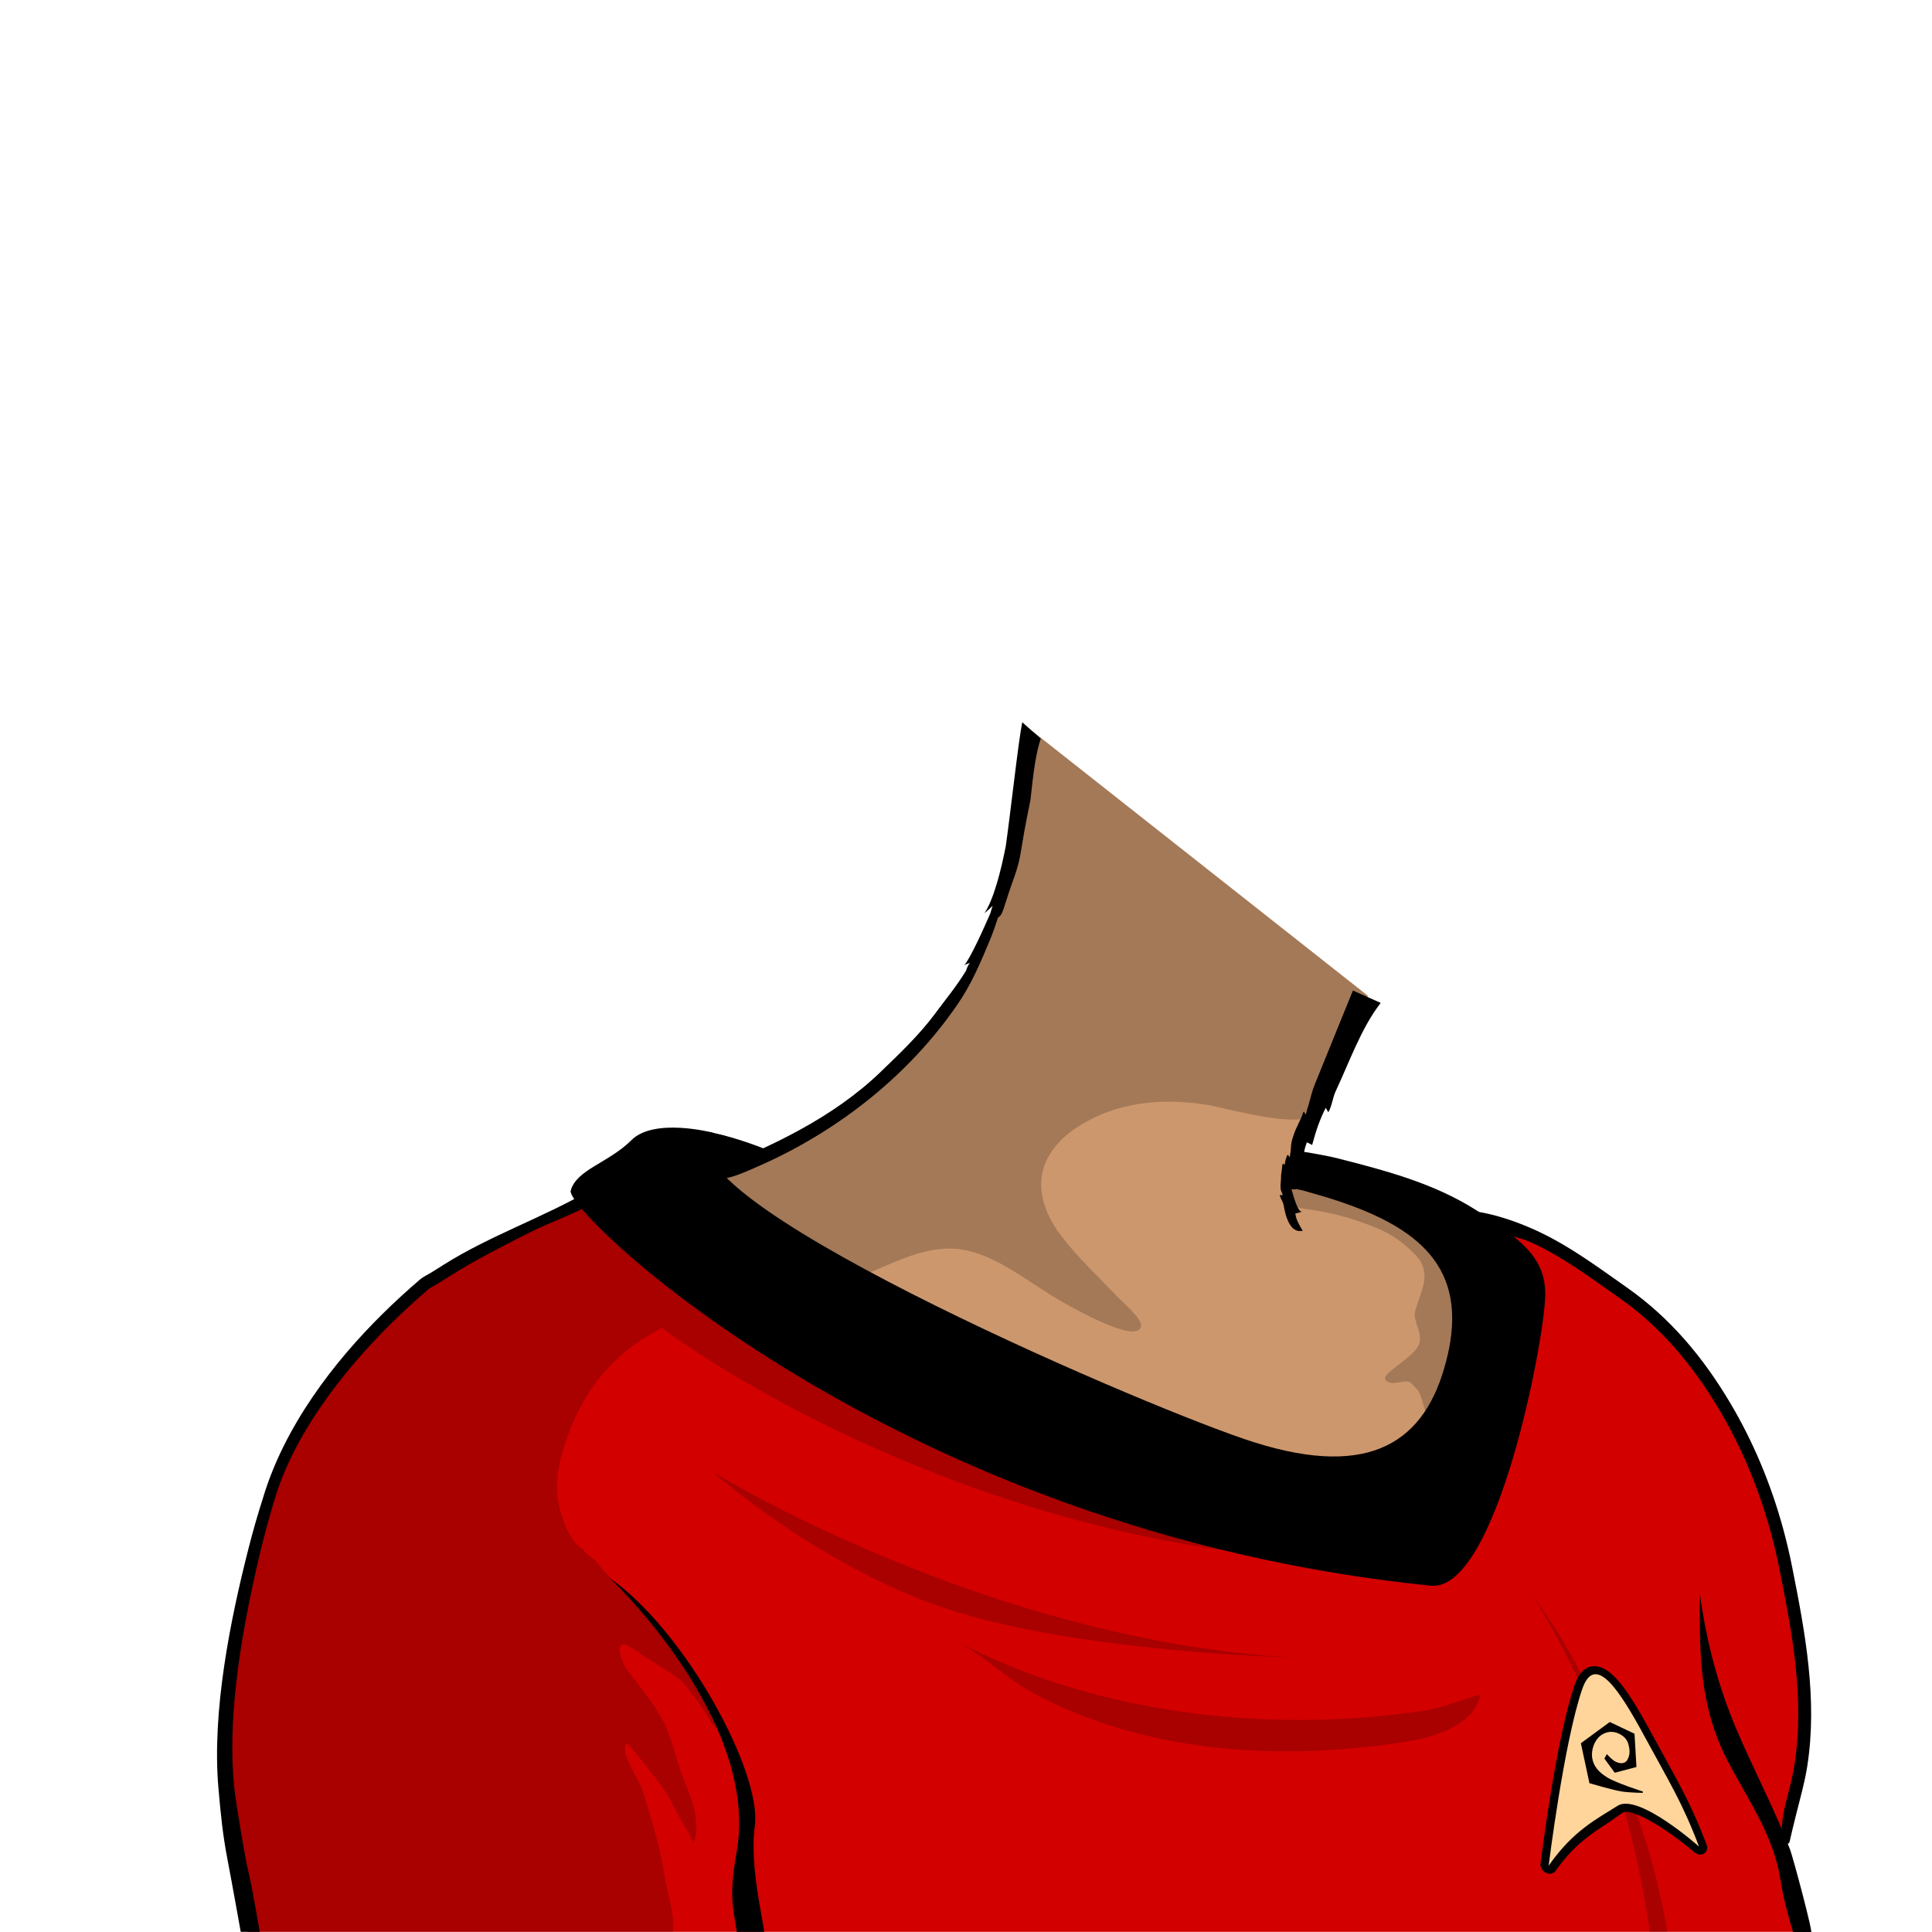 <?xml version="1.0" encoding="UTF-8" standalone="no"?>
<!-- Created with Inkscape (http://www.inkscape.org/) -->

<svg
   version="1.1"
   id="svg18722"
   width="400"
   height="400"
   viewBox="0 0 400 400"
   sodipodi:docname="OriginalSeriesAverageFemale.svg"
   inkscape:version="1.3 (0e150ed, 2023-07-21)"
   xmlns:inkscape="http://www.inkscape.org/namespaces/inkscape"
   xmlns:sodipodi="http://sodipodi.sourceforge.net/DTD/sodipodi-0.dtd"
   xmlns="http://www.w3.org/2000/svg"
   xmlns:svg="http://www.w3.org/2000/svg">
  <defs
     id="defs18726" />
  <sodipodi:namedview
     id="namedview18724"
     pagecolor="#ffffff"
     bordercolor="#666666"
     borderopacity="1.0"
     inkscape:showpageshadow="2"
     inkscape:pageopacity="0.0"
     inkscape:pagecheckerboard="0"
     inkscape:deskcolor="#d1d1d1"
     showgrid="false"
     inkscape:zoom="6.7599408"
     inkscape:cx="231.28901"
     inkscape:cy="208.58171"
     inkscape:window-width="2200"
     inkscape:window-height="1169"
     inkscape:window-x="2089"
     inkscape:window-y="36"
     inkscape:window-maximized="0"
     inkscape:current-layer="g4">
    <inkscape:page
       x="0"
       y="0"
       id="page18728"
       width="400"
       height="400"
       margin="0"
       bleed="0" />
  </sodipodi:namedview>
  <g
     inkscape:groupmode="layer"
     id="layer1"
     inkscape:label="Neck"
     style="display:none"
     sodipodi:insensitive="true">
    <path
       d="m 283.203,206.169 -69.571,-54.875 -5.489,30.848 -6.207,17.475 c -3.965,4.803 -9.041,15.215 -18.424,23.548 -9.301,8.26 -23.844,13.489 -36.213,21.172 0,0 -14.909,16.74 61.205,48.912 76.113,32.172 84.745,27.987 88.931,20.14 4.184,-7.847 12.844,-41.349 8.92,-49.197 -6.956,-7.114 -22.023,-15.661 -39.111,-19.493 z"
       style="fill:#cd976d;fill-opacity:1;fill-rule:nonzero;stroke:none;stroke-width:1.333"
       id="path19870"
       sodipodi:nodetypes="ccccccccccc" />
    <path
       d="m 206.127,193.478 c 1.617,-3.929 2.913,-7.985 4.096,-12.064 1.291,-4.452 3.764,-24.061 5.256,-28.48 0,0 -3.833,-3.407 -3.833,-3.405 -1.011,4.996 -3.077,25.175 -4.128,30.153 -1.273,6.027 -3.689,11.929 -6.271,17.54 -2.109,4.584 -5.355,9.036 -8.349,13.077 -3.142,4.24 -6.747,7.938 -10.552,11.607 -9.847,9.496 -22.544,15.42 -35.24,20.512 0.401,0.984 1.52,1.521 2.581,1.551 1.399,0.037 4.179,-1.079 8.355,-2.967 15.955,-7.219 30.292,-18.603 40.228,-33.089 2.852,-4.16 5.62,-9 7.857,-14.435 z"
       style="fill:#000000;fill-opacity:1;fill-rule:nonzero;stroke:none;stroke-width:1.333"
       id="path19890"
       sodipodi:nodetypes="ssccssscccccs" />
    <path
       id="path19920"
       style="opacity:0.2;fill:#000000;fill-opacity:1;fill-rule:nonzero;stroke:none;stroke-width:1.333"
       d="m 213.633,151.295 -5.49,30.848 -0.176,0.494 -0.018,0.051 c -0.008,0.045 -0.016,0.08 -0.016,0.08 -0.592,3.267 -1.676,6.141 -3.115,8.736 -10e-4,0.002 -0.003,0.004 -0.004,0.006 l -2.879,8.107 c -2.973,3.602 -6.573,10.359 -12.145,17.027 -0.929,1.112 -1.912,2.221 -2.957,3.312 -0.513,0.536 -1.088,1.05 -1.631,1.576 -0.563,0.545 -1.094,1.103 -1.691,1.633 -0.014,0.012 -0.031,0.023 -0.045,0.035 -1.15,1.019 -2.378,1.993 -3.674,2.93 -9.184,6.64 -21.67,11.485 -32.494,18.207 0,0 -3.004,3.408 0.631,10.084 4.98,5.726 14.499,11.315 17.158,11.797 11.037,2 20.537,-7.647 31.389,-7.719 8.56,-0.057 16.284,7.041 23.461,11.033 1.507,0.837 15.568,9.024 16.307,5.066 0.293,-1.579 -4.003,-5.162 -4.896,-6.111 -3.933,-4.175 -8.28,-8.159 -11.734,-12.746 -2.711,-3.601 -4.668,-8.113 -3.879,-12.551 0.693,-3.899 3.438,-7.19 6.709,-9.422 8.351,-5.697 18.133,-6.576 27.859,-4.957 2.648,0.44 19.542,5.111 21.115,1.842 0,-0.001 4.459,-9.266 4.459,-9.266 l 7.324,-15.219 z m 53.586,98.479 c 3.801,0.733 7.832,0.962 13.572,2.904 5.595,1.893 8.482,3.223 12.512,7.404 3.279,3.714 0.743,7.504 -0.35,11.459 -0.293,2.161 1.43,4.261 0.947,6.369 -0.452,1.965 -3.195,3.668 -4.652,4.887 -1.188,0.991 -4.064,2.741 -1.4,3.473 1.172,0.323 2.848,-0.535 3.887,-0.174 0.449,0.157 1.309,1.219 1.688,1.617 1.215,1.279 1.27,5.123 2.678,5.834 2.56,1.295 5.515,-4.099 6.244,-5.721 1.755,-3.904 3.369,-7.891 4.387,-12.059 0.196,-0.802 0.363,-1.614 0.51,-2.43 0.246,-4.011 0.035,-7.302 -0.887,-9.146 -6.956,-7.114 -22.021,-15.66 -39.109,-19.492 0.284,2.605 0.031,3.958 -0.025,5.074 z"
       sodipodi:nodetypes="cccccsccscsscsccccccccccccccccscccccccccscccc" />
    <path
       d="m 285.866,207.638 c -0.011,-0.004 -0.125,0.151 -0.133,0.161 -3.985,5.219 -6.399,12.183 -9.179,18.081 -1.245,2.641 -2.552,5.261 -3.775,7.915 -1.973,4.285 -5.531,8.924 -4.212,13.912 0.204,0.773 1.896,8.104 1.395,7.94 -4.604,-1.516 -4.921,-10.645 -4.359,-14.457 0.132,-0.899 14.503,-36.109 14.503,-36.109 0,0 5.759,2.556 5.76,2.557"
       style="fill:#000000;fill-opacity:1;fill-rule:nonzero;stroke:none;stroke-width:1.333"
       id="path19894" />
  </g>
  <g
     inkscape:groupmode="layer"
     id="g4"
     inkscape:label="Caitian Neck">
    <path
       d="m 283.203,206.169 -69.571,-54.875 -5.489,30.848 -6.207,17.475 c -3.965,4.803 -9.041,15.215 -18.424,23.548 -9.301,8.26 -23.844,13.489 -36.213,21.172 0,0 -14.909,16.74 61.205,48.912 76.113,32.172 84.745,27.987 88.931,20.14 4.184,-7.847 12.844,-41.349 8.92,-49.197 -6.956,-7.114 -22.023,-15.661 -39.111,-19.493 z"
       style="display:inline;fill:#cd976d;fill-opacity:1;fill-rule:nonzero;stroke:none;stroke-width:1.333"
       id="path4"
       sodipodi:nodetypes="ccccccccccc" />
    <path
       id="path5"
       style="display:inline;opacity:1;fill:#000000;fill-opacity:1;fill-rule:nonzero;stroke:none;stroke-width:1.333"
       d="m 211.645,149.529 c -0.815,4.031 -2.31,17.836 -3.412,25.676 -0.989,5.04 -2.473,10.932 -4.404,13.85 0,0 1.008,-0.799 1.684,-1.527 -0.158,0.527 -0.315,1.054 -0.482,1.578 -1.375,3.175 -4.044,9.129 -5.432,10.809 0.209,-0.253 0.886,-0.411 1.191,-0.561 -0.355,0.523 -0.616,1.004 -0.746,1.551 -1.922,3.198 -4.267,6.012 -6.555,9.1 -3.142,4.24 -7.337,8.233 -11.143,11.902 -9.847,9.496 -22.544,15.42 -35.24,20.512 0.401,0.984 1.521,1.521 2.582,1.551 1.399,0.037 4.178,-1.079 8.354,-2.967 15.955,-7.219 30.293,-18.603 40.229,-33.09 2.852,-4.16 4.732,-8.555 6.969,-13.99 0.335,-0.815 0.831,-2.254 1.383,-3.932 0.507,-0.476 0.667,-0.181 1.52,-2.93 1.107,-3.569 1.761,-5.104 2.16,-6.383 0.4,-1.277 0.773,-2.352 1.23,-5.361 0.559,-3.673 1.809,-9.652 1.809,-9.652 0.313,-2.443 0.77,-8.678 2.138,-12.73 0,0 -3.834,-3.406 -3.834,-3.404 z m 68.461,55.553 c -0.843,2.063 -1.681,4.127 -2.521,6.191 -1.804,4.433 -3.606,8.867 -5.4,13.305 -0.416,1.032 -0.698,2.109 -0.988,3.18 -0.152,0.557 -0.282,1.136 -0.486,1.678 -0.156,0.419 -0.188,0.913 -0.387,1.314 -0.101,-0.216 -0.282,-0.42 -0.389,-0.639 -0.185,0.319 -0.288,0.718 -0.43,1.061 -0.233,0.564 -0.516,1.091 -0.758,1.648 -0.247,0.567 -0.553,1.129 -0.754,1.713 -0.253,0.731 -0.541,1.502 -0.654,2.271 -0.069,0.471 -0.072,0.951 -0.105,1.424 -0.011,0.167 -0.252,1.344 -0.184,1.408 -0.16,-0.153 -0.253,-0.495 -0.494,-0.525 -0.329,0.555 -0.504,1.46 -0.588,2.092 -0.121,-0.119 -0.205,-0.282 -0.398,-0.268 -0.151,0.492 -0.136,1.09 -0.234,1.615 -0.079,0.416 -0.106,0.801 -0.111,1.229 -0.008,0.804 -0.18,1.657 -0.066,2.461 0.063,0.445 0.368,0.735 0.379,1.207 -0.185,0.091 -0.383,-0.062 -0.58,-0.072 0.076,0.507 0.348,0.97 0.568,1.426 0.215,0.444 0.27,0.875 0.363,1.359 0.169,0.879 0.394,1.758 0.758,2.576 0.285,0.644 0.668,1.292 1.244,1.719 0.256,0.189 0.545,0.328 0.857,0.395 0.099,0.021 0.98,0.006 0.973,-0.006 -0.659,-1.145 -1.392,-2.25 -1.533,-3.615 0.483,-0.091 0.977,-0.196 1.428,-0.408 -0.944,0.472 -2.096,-4.174 -2.223,-4.627 0.451,0.115 1.089,0.131 1.209,-0.318 0.047,-0.173 -0.015,-0.355 -0.068,-0.525 -0.377,-1.208 -0.419,-2.519 -0.117,-3.748 0.443,0.248 0.954,0.372 1.461,0.357 -0.2,-1.845 0.032,-3.737 0.678,-5.479 0.369,0.192 0.741,0.384 1.111,0.574 0.709,-2.661 1.542,-5.235 2.814,-7.689 0.18,0.308 0.359,0.615 0.539,0.922 0.784,-1.392 0.864,-2.978 1.537,-4.406 2.78,-5.899 5.192,-12.863 9.178,-18.082 0.008,-0.011 0.122,-0.164 0.133,-0.16 -0.001,-0.001 -5.76,-2.557 -5.76,-2.557 z"
       sodipodi:nodetypes="ccccccccscccccscccccccccccccccccscccccccccccsccccccccscccccccccc" />
    <path
       id="path6"
       style="display:inline;opacity:0.2;fill:#000000;fill-opacity:1;fill-rule:nonzero;stroke:none;stroke-width:1.333"
       d="m 213.633,151.295 -5.49,30.848 -0.176,0.494 -0.018,0.051 c -0.008,0.045 -0.016,0.08 -0.016,0.08 -0.592,3.267 -1.676,6.141 -3.115,8.736 -10e-4,0.002 -0.003,0.004 -0.004,0.006 l -2.879,8.107 c -2.973,3.602 -6.573,10.359 -12.145,17.027 -0.929,1.112 -1.912,2.221 -2.957,3.312 -0.513,0.536 -1.088,1.05 -1.631,1.576 -0.563,0.545 -1.094,1.103 -1.691,1.633 -0.014,0.012 -0.031,0.023 -0.045,0.035 -1.15,1.019 -2.378,1.993 -3.674,2.93 -9.184,6.64 -21.67,11.485 -32.494,18.207 0,0 -3.004,3.408 0.631,10.084 4.98,5.726 14.499,11.315 17.158,11.797 11.037,2 20.537,-7.647 31.389,-7.719 8.56,-0.057 16.284,7.041 23.461,11.033 1.507,0.837 15.568,9.024 16.307,5.066 0.293,-1.579 -4.003,-5.162 -4.896,-6.111 -3.933,-4.175 -8.28,-8.159 -11.734,-12.746 -2.711,-3.601 -4.668,-8.113 -3.879,-12.551 0.693,-3.899 3.438,-7.19 6.709,-9.422 8.351,-5.697 18.133,-6.576 27.859,-4.957 2.648,0.44 19.542,5.111 21.115,1.842 0,-0.001 4.459,-9.266 4.459,-9.266 l 7.324,-15.219 z m 53.586,98.479 c 3.801,0.733 7.832,0.962 13.572,2.904 5.595,1.893 8.482,3.223 12.512,7.404 3.279,3.714 0.743,7.504 -0.35,11.459 -0.293,2.161 1.43,4.261 0.947,6.369 -0.452,1.965 -3.195,3.668 -4.652,4.887 -1.188,0.991 -4.064,2.741 -1.4,3.473 1.172,0.323 2.848,-0.535 3.887,-0.174 0.449,0.157 1.309,1.219 1.688,1.617 1.215,1.279 1.27,5.123 2.678,5.834 2.56,1.295 5.515,-4.099 6.244,-5.721 1.755,-3.904 3.369,-7.891 4.387,-12.059 0.196,-0.802 0.363,-1.614 0.51,-2.43 0.246,-4.011 0.035,-7.302 -0.887,-9.146 -6.956,-7.114 -22.021,-15.66 -39.109,-19.492 0.284,2.605 0.031,3.958 -0.025,5.074 z"
       sodipodi:nodetypes="cccccsccscsscsccccccccccccccccscccccccccscccc" />
  </g>
  <g
     id="g18730"
     inkscape:groupmode="layer"
     inkscape:label="Page 1">
    <path
       d="m 51.22,399.967 c 0.157,-3.777 -0.619,-8.853 -1.349,-12.359 -0.169,-0.815 -0.337,-1.619 -0.491,-2.415 -0.339,-1.756 -0.733,-3.455 -1.117,-5.097 -0.74,-3.175 -1.497,-6.428 -1.811,-9.993 -1.091,-12.448 0.939,-28.527 6.203,-49.152 0.892,-3.495 1.879,-6.932 2.932,-10.217 4.099,-13.757 13.952,-27.109 24.605,-37.627 2.391,-2.36 4.979,-4.739 7.689,-7.069 0.351,-0.301 0.825,-0.565 1.329,-0.844 0.303,-0.167 0.6,-0.332 0.879,-0.505 0.832,-0.519 1.663,-1.04 2.492,-1.564 5.359,-3.384 11.028,-6.247 16.512,-9.015 4.347,-2.193 8.841,-4.461 13.196,-6.996 5.441,-3.167 8.673,-4.957 11.84,-4.957 2.645,0 5.489,1.151 10.492,4.249 3.553,2.2 6.947,4.797 10.231,7.309 3.017,2.308 6.137,4.696 9.413,6.805 1.256,0.808 2.611,1.793 4.045,2.836 2.161,1.573 4.387,3.192 6.544,4.403 2.053,1.152 4.127,1.687 6.131,2.205 1.312,0.337 2.667,0.688 3.947,1.207 3.031,1.232 5.999,2.853 8.868,4.423 3.617,1.976 7.333,4.008 11.361,5.401 2.737,0.948 5.621,1.819 8.675,2.74 7.205,2.176 14.612,4.411 20.352,7.756 3.295,1.921 6.611,2.973 9.817,3.989 3.415,1.084 6.641,2.107 9.74,4.103 4.212,2.713 12.504,7.267 20.7,7.267 1.785,0 3.497,-0.217 5.089,-0.647 0.859,-0.231 1.752,-0.455 2.663,-0.681 5.621,-1.407 11.995,-2.999 15.731,-7.697 6.973,-8.768 6.405,-19.82 5.855,-30.509 -0.284,-5.508 -0.552,-10.731 0.199,-15.461 h 0.045 c 5.781,0 11.536,3.093 16.613,5.824 4.595,2.471 9.023,5.608 13.305,8.641 l 2.101,1.485 c 8.115,5.711 14.96,13.373 20.928,23.431 4.667,7.863 8.3,16.504 10.799,25.683 0.688,2.524 1.304,5.145 1.831,7.789 2.491,12.507 5.315,26.681 3.124,40.732 -0.375,2.404 -0.975,4.755 -1.733,7.732 -0.505,1.976 -1.067,4.173 -1.695,6.881 -0.261,0.036 -0.511,0.14 -0.717,0.304 -0.508,0.424 -0.681,1.085 -0.461,1.668 0.092,0.247 0.195,0.501 0.307,0.757 0.621,1.42 1.264,3.008 1.753,4.972 0.333,1.332 0.732,2.687 1.135,4.051 0.655,2.221 1.325,5.967 1.695,8.163 z"
       style="fill:#d30000;fill-opacity:1;fill-rule:nonzero;stroke:none;stroke-width:1.333"
       id="path19818" />
    <path
       d="m 320.073,258.735 c 4.527,2.435 8.925,5.551 13.179,8.563 l 2.107,1.489 c 7.971,5.609 14.704,13.152 20.584,23.059 4.611,7.771 8.201,16.312 10.673,25.388 0.681,2.499 1.291,5.092 1.812,7.707 2.471,12.409 5.272,26.476 3.115,40.313 -0.365,2.344 -0.929,4.557 -1.712,7.619 -1.451,5.683 -1.391,10.324 0.579,15.979 1.019,2.925 0.796,5.861 1.183,8.823 0.336,2.567 -0.081,2.293 3.093,2.293 -0.389,-4.139 -2.055,-8.463 -3.08,-12.569 -0.473,-1.899 -1.087,-3.495 -1.835,-5.207 -0.1,-0.229 -0.192,-0.457 -0.277,-0.685 0.497,0.311 0.907,0.313 1.029,-0.224 1.727,-7.572 3,-11.415 3.655,-15.617 2.157,-13.843 -0.432,-27.677 -3.133,-41.245 -0.529,-2.653 -1.145,-5.285 -1.855,-7.887 -2.512,-9.221 -6.192,-18.024 -10.953,-26.047 -5.733,-9.659 -12.564,-17.703 -21.343,-23.88 -5.095,-3.585 -10.141,-7.307 -15.557,-10.219 -5.795,-3.116 -14.228,-6.284 -20.81,-5.807 -2.845,14.349 6.654,33.257 -3.745,46.331 -4.008,5.039 -11.645,6.264 -17.628,7.876 -8.212,2.212 -17.945,-2.143 -24.613,-6.437 -6.275,-4.041 -13.04,-4.293 -19.615,-8.125 -8.352,-4.869 -20.056,-7.42 -29.284,-10.615 -7.139,-2.473 -13.264,-6.996 -20.157,-9.797 -3.3,-1.34 -6.695,-1.528 -9.912,-3.333 -3.496,-1.961 -7.315,-5.133 -10.512,-7.193 -6.784,-4.367 -12.783,-9.865 -19.667,-14.128 -10.713,-6.633 -12.617,-4.897 -23.153,1.236 -9.796,5.701 -20.769,9.381 -30.443,15.491 -0.827,0.521 -1.655,1.041 -2.484,1.559 -0.767,0.48 -1.687,0.879 -2.389,1.483 -2.66,2.287 -5.255,4.661 -7.763,7.137 -10.033,9.907 -20.287,23.212 -24.728,38.124 -1.072,3.343 -2.063,6.795 -2.96,10.312 -3.749,14.689 -7.645,33.769 -6.248,49.727 0.487,5.557 0.892,9.663 1.883,14.809 0.889,4.616 2.731,14.932 2.731,14.932 h 3.931 c 0,0 -1.439,-8.523 -2.145,-11.585 -0.204,-0.885 -0.409,-1.775 -0.597,-2.675 -0.373,-1.792 -2.179,-12.241 -2.536,-15.704 -1.271,-12.288 0.493,-28.212 5.393,-48.683 0.831,-3.467 1.756,-6.879 2.751,-10.14 3.843,-13.623 13.867,-26.82 24.4,-37.219 2.373,-2.344 4.94,-4.704 7.628,-7.015 0.259,-0.221 0.683,-0.456 1.132,-0.704 0.319,-0.176 0.635,-0.352 0.931,-0.537 0.833,-0.52 1.665,-1.043 2.496,-1.567 5.309,-3.353 10.955,-6.203 16.412,-8.957 4.367,-2.204 9.569,-3.935 13.948,-6.484 7.749,-4.511 10.648,-6.604 19.257,-1.788 6.884,3.849 12.468,9.545 18.583,14.432 9.741,7.785 24.58,8.169 35.533,15.411 3.105,2.052 5.305,4.876 8.923,6.035 4.033,1.291 8.309,1.04 12.173,2.485 9.635,3.605 20.005,6.996 29.804,10.449 3.367,1.185 8.304,2.068 11.155,4.041 3.096,2.144 4.253,5.273 8.125,7.112 5.773,2.743 16.633,3.699 21.915,0.483 3.46,-2.105 5.493,-6.025 8.385,-8.772 2.737,-2.599 5.804,-3.248 7.349,-6.905 1.144,-2.703 0.373,-6.28 0.751,-9.208 0.525,-4.08 2.039,-7.963 2.891,-11.975 1.097,-5.168 -1.485,-9.993 -0.449,-14.835 4.801,-0.243 7.843,0.784 12.097,3.072"
       style="fill:#000000;fill-opacity:1;fill-rule:nonzero;stroke:none;stroke-width:1.333"
       id="path19898"
       sodipodi:nodetypes="ccccccscccccccccccccccccscccccccccccccscccccccccccccccccccccccccccccc" />
    <path
       d="m 351.925,336.736 c 0.135,9.947 1.025,19.009 6.075,28.447 4.219,7.887 9.261,15.096 10.647,24.139 0.563,3.657 1.565,7.375 2.651,10.908 1.233,0.013 2.467,0.028 3.7,0.043 0.46,0.005 -3.808,-15.828 -4.353,-17.26 -3.184,-8.371 -7.583,-16.621 -11.137,-24.992 -3.843,-9.052 -6.287,-18.467 -7.595,-28.212 -0.008,2.365 -0.017,4.669 0.013,6.928"
       style="fill:#000000;fill-opacity:1;fill-rule:nonzero;stroke:none;stroke-width:1.333"
       id="path19902" />
    <path
       d="m 147.472,234.485 c 0,0 -12.032,-3.139 -16.74,1.569 -4.708,4.708 -11.417,6.088 -12.576,10.473 -1.159,4.387 67.155,70.611 178.057,81.771 13.623,1.371 23.569,-50.755 23.715,-60.16 0.125,-8.121 -5.781,-11.752 -12.509,-16.406 -8.849,-6.122 -18.674,-8.924 -30.327,-11.874 -3.336,-0.845 -8.16,-1.54 -8.16,-1.54 0,0 -1.948,5.635 -2.708,7.099 1.465,0.757 3.115,0.851 4.651,1.385 20.592,5.625 32.053,13.569 29.412,30.847 -0.137,0.9 -0.308,1.795 -0.511,2.681 -0.229,1 -0.488,1.993 -0.775,2.979 -4.708,16.216 -16.74,23.017 -41.327,14.647 -24.587,-8.369 -122.759,-50.917 -110.204,-63.472"
       style="fill:#000000;fill-opacity:1;fill-rule:nonzero;stroke:none;stroke-width:1.333"
       id="path19906"
       sodipodi:nodetypes="cscccsscccccccc" />
    <path
       d="m 147.472,234.485 c 5.88,1.276 11.361,3.588 11.361,3.588 l -11.335,7.392 -6.407,-5.256 c 0,0 0.44,-7.013 6.38,-5.724"
       style="fill:#000000;fill-opacity:1;fill-rule:nonzero;stroke:none;stroke-width:1.333"
       id="path19910" />
    <path
       id="path19968"
       style="opacity:0.2;fill:#000000;fill-opacity:1;fill-rule:nonzero;stroke:none;stroke-width:1.333"
       d="m 198.236,339.863 c 0.067,0.036 0.133,0.072 0.201,0.107 28.788,15.065 64.884,19.068 96.816,14.129 3.927,-0.607 7.403,-2.328 11.236,-3.248 -1.54,7.268 -11.432,9.197 -17.372,10.057 -25.223,3.651 -52.589,1.889 -75.348,-10.46 -5.513,-2.992 -10.136,-7.656 -15.533,-10.585 M 147.483,304.698 c 0,0 56.431,34.884 120.297,38.484 0,0 -42.115,-1.011 -69.524,-9.373 C 170.849,325.446 147.483,304.698 147.483,304.698 m 197.693,95.269 c -3.26,-20.373 -11.523,-38.48 -18.106,-51.385 9.436,20.861 13.48,43.684 14.507,51.385 z m -18.106,-51.438 c -2.823,-6.24 -6.304,-12.662 -9.757,-18.138 0,0 4.97,6.221 10.489,17.04 m -181.618,3.099 c -2.381,-4.265 -6.005,-8.005 -9.127,-11.744 -2.523,-3.023 -5.085,-6.012 -7.685,-8.968 -1.981,-2.253 -3.983,-4 -5.765,-6.307 -0.735,-0.948 -2.311,-1.685 -2.801,-2.689 -2.7,-1.368 -4.421,-6.183 -5.024,-8.869 -0.855,-3.812 -0.416,-7.789 0.708,-11.496 2.336,-7.7 5.676,-13.955 11.541,-19.363 2.939,-2.708 5.421,-4.224 8.949,-6.172 17.989,13.241 67.612,42.032 128.543,47.448 -3.196,-0.284 -7.64,-3.517 -10.503,-4.836 -18.803,-8.656 -37.963,-16.021 -55.588,-27.029 -9.6,-5.996 -18.812,-12.588 -27.825,-19.427 -8.203,-6.223 -17.76,-12.291 -24.889,-19.667 -4.104,-4.247 -5.495,-9.257 -12.591,-9.255 -3.167,0 -6.399,1.792 -11.837,4.957 -4.355,2.535 -8.849,4.804 -13.196,6.997 -5.484,2.767 -11.155,5.629 -16.513,9.013 -0.829,0.524 -1.659,1.045 -2.491,1.564 -0.279,0.175 -0.576,0.34 -0.88,0.507 -0.503,0.279 -0.977,0.541 -1.329,0.843 -2.711,2.331 -5.297,4.709 -7.689,7.071 -10.653,10.516 -20.507,23.868 -24.604,37.625 -1.053,3.285 -2.04,6.723 -2.933,10.217 -5.264,20.625 -7.292,36.704 -6.201,49.152 0.312,3.565 1.071,6.819 1.811,9.993 0.383,1.643 0.779,3.341 1.117,5.097 0.152,0.796 0.32,1.6 0.491,2.417 0.68,3.268 1.391,7.888 1.357,11.561 0.016,0.192 0.029,0.383 0.045,0.576 0.005,0.075 0.02,0.145 0.028,0.219 h 87.997 c 0.44,-3.905 -1.151,-7.655 -1.757,-11.755 -0.861,-5.828 -2.569,-11.128 -4.249,-16.76 -0.552,-1.852 -1.668,-3.593 -2.549,-5.452 -0.636,-1.344 -2.015,-3.607 -1.015,-5.076 0.26,-0.383 6.639,8.119 7.299,8.981 1.808,2.36 2.749,5.099 4.359,7.573 0.841,1.293 1.58,2.704 2.192,4.175 1.727,-4.401 -0.705,-9.996 -2.291,-13.992 -1.44,-3.629 -2.061,-7.569 -3.856,-11.061 -2.005,-3.899 -5.013,-7.428 -7.637,-10.925 -0.621,-0.829 -2.163,-4.187 -1.125,-5.116 0.819,-0.733 4.479,2.319 5.301,2.776 1.985,1.105 3.944,2.512 5.893,3.733 1.468,0.92 2.376,2.375 3.341,3.58 0.904,1.128 1.847,2.401 2.725,3.771 0.609,0.949 1.652,2.927 2.421,3.343 -0.219,-0.117 -0.525,-3.232 -0.663,-3.691 -0.368,-1.228 -0.879,-2.421 -1.504,-3.541"
       sodipodi:nodetypes="ccccccccccccccccccccccccccccccccccccccccccccccccccccccccccccsccccccc" />
    <path
       d="m 156.279,377.995 c 1.488,-10.985 -14.331,-40.28 -30.025,-51.265 0,0 31.067,29.161 26.272,56.613 -1.607,9.196 -0.843,10.887 0.011,16.624 h 5.701 c -0.837,-5.283 -2.961,-14.573 -1.959,-21.972"
       style="fill:#000000;fill-opacity:1;fill-rule:nonzero;stroke:none;stroke-width:1.333"
       id="path19942" />
    <path
       d="m 320.728,387.276 c -0.143,-0.007 -0.289,-0.044 -0.431,-0.113 -0.451,-0.217 -0.731,-0.693 -0.675,-1.144 0.129,-1.045 3.213,-25.743 6.985,-36.728 0.873,-2.543 2.096,-3.739 3.739,-3.655 3.163,0.16 6.559,5.284 11.013,13.5 0.941,1.736 1.808,3.305 2.616,4.772 3.451,6.257 5.944,10.779 8.736,18.188 0.163,0.436 0.025,0.883 -0.339,1.095 -0.152,0.089 -0.329,0.128 -0.509,0.119 -0.249,-0.012 -0.507,-0.116 -0.716,-0.303 -2.611,-2.32 -10.209,-8.051 -14.164,-8.515 -0.607,-0.072 -1.08,0.007 -1.445,0.24 -1.085,0.692 -2.077,1.488 -3.204,2.217 -3.315,2.144 -7.071,4.573 -10.84,9.973 -0.171,0.245 -0.459,0.369 -0.767,0.353"
       style="fill:#ffd59c;fill-opacity:1;fill-rule:nonzero;stroke:none;stroke-width:1.333"
       id="path19930" />
    <path
       d="m 334.901,373.872 c -4.297,2.74 -9.148,5.069 -14.271,12.408 0,0 3.159,-25.524 6.945,-36.551 2.687,-7.824 7.903,0.543 12.904,9.767 5.001,9.224 7.88,13.783 11.285,22.817 0,0 -12.567,-11.181 -16.864,-8.441 m 18.441,8.079 c -2.812,-7.46 -5.316,-12.001 -8.781,-18.288 -0.808,-1.465 -1.673,-3.033 -2.613,-4.768 -4.708,-8.681 -8.125,-13.743 -11.667,-13.923 -2.885,-0.147 -3.963,2.993 -4.317,4.025 -3.792,11.043 -6.884,35.799 -7.013,36.847 -0.093,0.752 0.375,1.545 1.125,1.907 0.236,0.115 0.48,0.176 0.719,0.188 0.513,0.027 0.992,-0.18 1.276,-0.588 3.711,-5.315 7.42,-7.713 10.692,-9.831 1.136,-0.735 2.1,-1.513 3.2,-2.215 0.247,-0.157 0.588,-0.208 1.041,-0.155 3.316,0.389 10.185,5.165 13.733,8.317 0.349,0.311 0.777,0.484 1.193,0.504 0.3,0.016 0.595,-0.048 0.849,-0.196 0.607,-0.355 0.836,-1.099 0.563,-1.825"
       style="fill:#000000;fill-opacity:1;fill-rule:nonzero;stroke:none;stroke-width:1.333"
       id="path19934" />
  </g>
  <g
     inkscape:groupmode="layer"
     id="layer5"
     inkscape:label="Command Symbol"
     style="display:none">
    <path
       d="m 331.124,349.871 5.129,12.401 5.392,-0.019 -3.663,3.343 3.512,7.852 -6.269,-5.695 -4.065,6.553 0.884,-8.011 -6.456,-2.701 6.708,-0.785 z"
       style="fill:#000000;fill-opacity:1;fill-rule:nonzero;stroke:none;stroke-width:1.333"
       id="path19938" />
  </g>
  <g
     inkscape:groupmode="layer"
     id="layer6"
     inkscape:label="Science Symbol"
     style="display:none">
    <path
       id="path18248"
       style="color:#000000;display:inline;fill:#000000;stroke-miterlimit:40;-inkscape-stroke:none"
       d="m 332.591,357.189 c -4.008,0.575 -6.793,4.331 -6.215,8.362 0.579,4.032 4.308,6.85 8.316,6.275 4.008,-0.575 6.794,-4.329 6.215,-8.361 -0.579,-4.032 -4.308,-6.852 -8.316,-6.277 z m 0.19,1.324 c 2.706,-0.389 5.244,1.099 6.322,3.491 -0.388,-0.323 -0.872,-0.585 -1.413,-0.782 -1.252,-0.456 -2.859,-0.6 -4.571,-0.354 -1.712,0.246 -3.214,0.836 -4.287,1.626 -0.463,0.341 -0.854,0.728 -1.136,1.148 0.361,-2.599 2.378,-4.74 5.085,-5.128 z m 0.463,3.229 c 1.586,-0.228 3.067,-0.083 4.143,0.309 1.076,0.392 1.694,0.999 1.79,1.663 0.095,0.664 -0.328,1.418 -1.25,2.097 -0.922,0.679 -2.303,1.234 -3.888,1.462 -1.586,0.228 -3.067,0.083 -4.143,-0.309 -1.076,-0.392 -1.694,-0.997 -1.789,-1.661 -0.095,-0.664 0.327,-1.42 1.25,-2.099 0.922,-0.679 2.303,-1.234 3.888,-1.462 z m -5.065,5.267 c 0.389,0.323 0.872,0.587 1.413,0.784 1.252,0.456 2.859,0.6 4.571,0.354 1.712,-0.246 3.214,-0.836 4.287,-1.626 0.463,-0.341 0.853,-0.73 1.135,-1.15 -0.36,2.6 -2.377,4.741 -5.084,5.13 -2.708,0.389 -5.245,-1.099 -6.322,-3.493 z" />
  </g>
  <g
     inkscape:groupmode="layer"
     id="layer7"
     inkscape:label="Engineering Symbol">
    <path
       style="display:inline;fill:#000000;fill-opacity:1;stroke:none;stroke-width:1.111px;stroke-linecap:butt;stroke-linejoin:miter;stroke-opacity:1"
       d="m 332.169,364.092 2.153,2.935 4.486,-1.186 -0.4,-6.89 -5.12,-2.427 -5.986,4.393 1.774,8.27 c 0,0 4.906,1.467 6.767,1.731 1.861,0.264 4.303,0.273 4.303,0.273 l -0.025,-0.28 c 0,0 -5.472,-1.756 -7.32,-2.887 -1.848,-1.131 -2.897,-2.367 -3.155,-4.074 -0.258,-1.707 0.526,-3.669 1.668,-4.564 1.141,-0.895 2.448,-1.021 3.58,-0.571 1.132,0.45 1.958,1.205 2.249,2.301 0.291,1.095 0.392,2.106 -0.168,3.158 -0.56,1.052 -1.72,0.857 -2.524,0.439 -0.804,-0.418 -1.763,-1.551 -1.763,-1.551 z"
       id="path18493"
       sodipodi:nodetypes="ccccccczcczzzzzzzcc" />
  </g>
  <g
     inkscape:groupmode="layer"
     id="layer8"
     inkscape:label="Bolian Seam"
     style="display:none">
    <path
       id="path34966"
       style="color:#000000;fill:#000000;fill-opacity:0.2;-inkscape-stroke:none"
       d="m 273.973,200.254 c 0,0 -3.714,10.044 -7.654,20.861 -3.94,10.818 -8.093,22.362 -9.016,25.527 -1.827,6.267 -1.862,12.561 -0.547,17.471 0.35,1.308 1.356,3.422 2.678,5.949 1.322,2.528 2.958,5.438 4.555,8.197 2.765,4.777 5.051,8.512 5.711,9.588 -1.291,-0.174 -2.451,-0.426 -2.451,-0.426 0,0 3.052,2.61 4.164,2.898 1.112,0.289 0.796,0.356 1.812,-0.182 1.016,-0.538 3.258,-3.893 3.258,-3.893 0,0 -2.49,1.486 -4.074,1.721 -0.203,0.03 -0.439,0.042 -0.695,0.043 -0.088,-0.143 -3.015,-4.895 -6.152,-10.316 -1.592,-2.752 -3.226,-5.652 -4.537,-8.158 -1.311,-2.506 -2.303,-4.65 -2.596,-5.744 -1.258,-4.698 -1.236,-10.837 0.541,-16.934 0.879,-3.016 5.055,-14.65 8.994,-25.465 3.939,-10.815 7.652,-20.857 7.652,-20.857 z" />
    <path
       style="color:#000000;fill:#000000;-inkscape-stroke:none"
       d="m 276.309,200.91 c 0,0 -3.809,10.177 -7.818,21.174 -2.005,5.499 -4.059,11.201 -5.715,15.943 -1.656,4.742 -2.907,8.499 -3.324,10.201 -1.619,6.601 -1.716,10.199 -0.412,15.066 0.349,1.305 1.345,3.442 2.654,6.006 1.31,2.564 2.929,5.522 4.51,8.33 3.161,5.616 6.352,10.373 6.352,10.373 l 0.283,-0.13 c 0,0 -2.673,-5.003 -5.826,-10.605 -1.577,-2.801 -3.131,-5.879 -4.43,-8.423 -1.299,-2.544 -2.284,-4.713 -2.578,-5.811 -1.27,-4.741 -1.184,-8.038 0.418,-14.568 0.388,-1.58 1.644,-5.375 3.297,-10.109 1.653,-4.735 3.707,-10.436 5.711,-15.932 4.008,-10.992 7.814,-21.164 7.814,-21.164 z"
       id="path34964"
       sodipodi:nodetypes="cssssssccsssssscc" />
  </g>
</svg>

